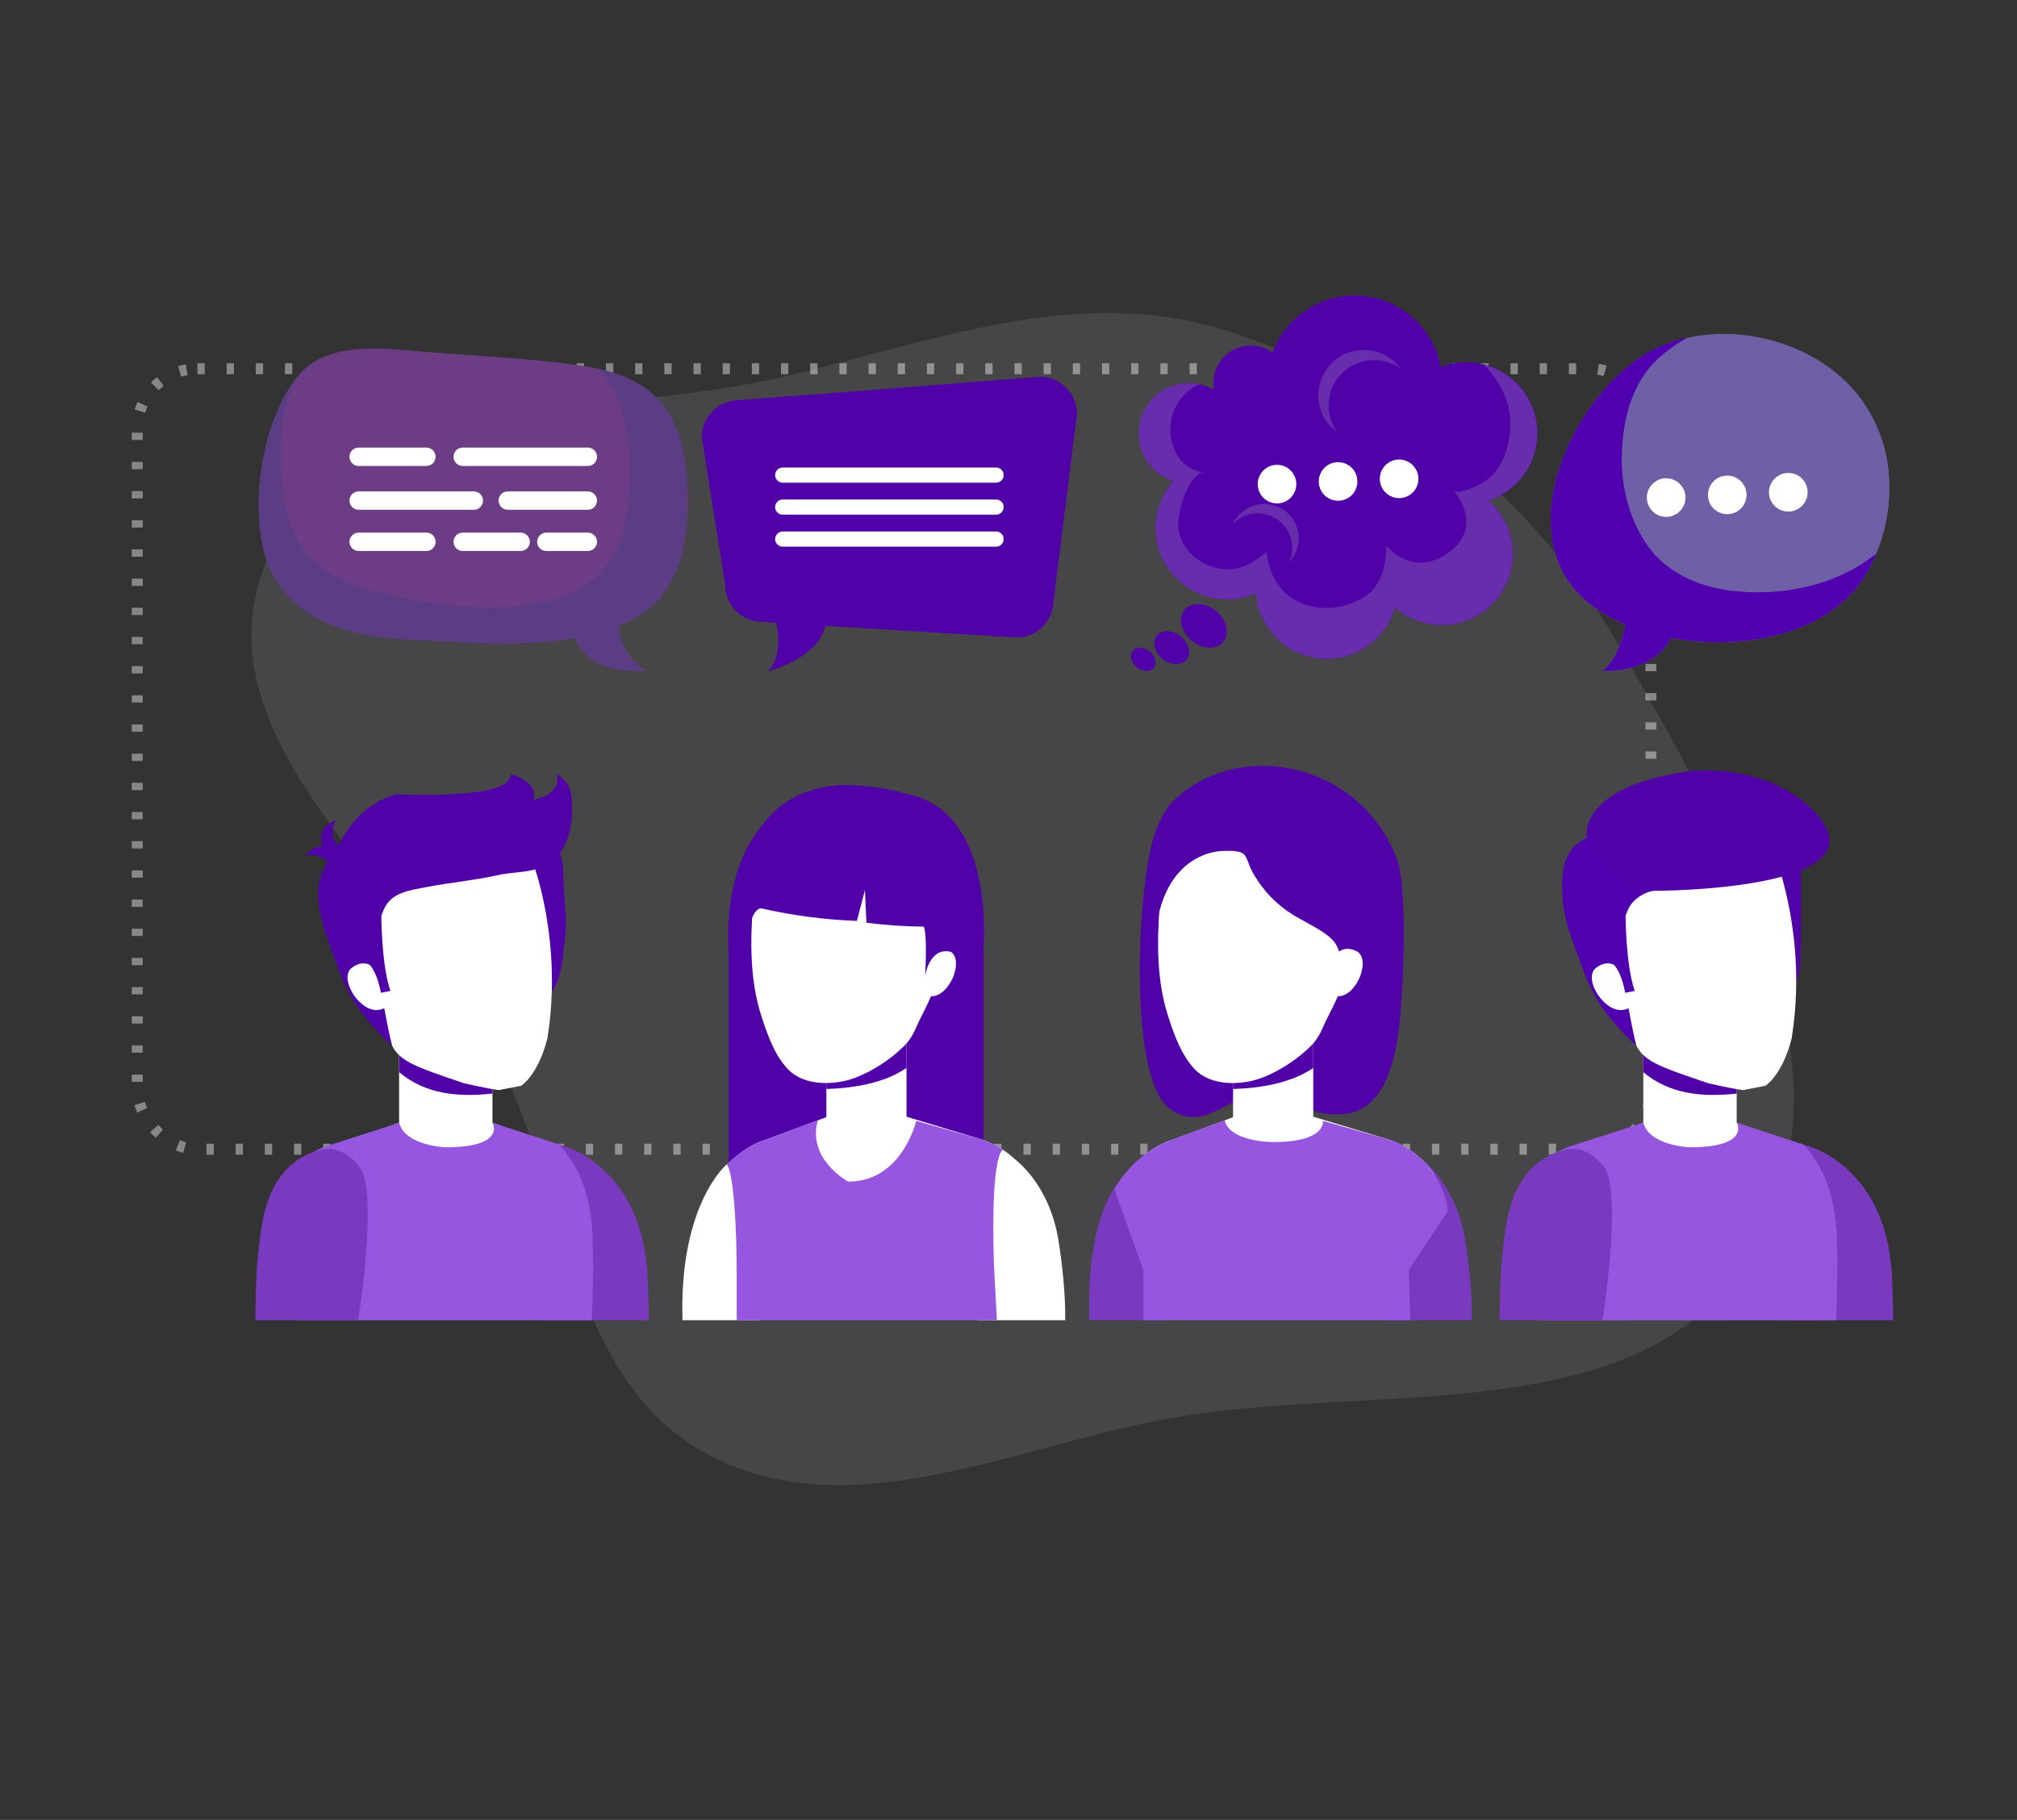 <svg width="553" height="499" viewBox="0 0 553 499" fill="none" xmlns="http://www.w3.org/2000/svg">
<rect x="0" y="0" width="553" height="499" fill="#333333" stroke="none"/>
<rect x="37.633" y="101.105" width="415" height="214" rx="16.5" stroke="#A2A2A2" stroke-opacity="0.76" stroke-width="3" stroke-dasharray="2 6"/>
<path fill-rule="evenodd" clip-rule="evenodd" d="M72.972 154.079C93.206 105.398 164.459 115.413 215.329 103.194C256.452 93.316 296.492 77.827 336.556 90.763C381.914 105.408 420.096 135.421 443.828 176.973C472.977 228.009 510.885 292.165 480.713 343.163C450.685 393.914 375.6 378.261 318.167 389.363C275.678 397.577 231.705 419.112 193.787 398.63C156.998 378.756 155.659 329.193 137.05 291.525C113.781 244.424 52.656 202.957 72.972 154.079Z" fill="#F3EDFE" fill-opacity="0.1"/>
<g clip-path="url(#clip0_909_6670)">
<path d="M83.469 235.02C83.469 235.02 85.969 232.726 90.746 236.883L92.915 233.425C92.915 233.425 87.556 229.196 83.469 235.02Z" fill="#5002A8"/>
<path d="M92.159 224.958C92.159 224.958 89.201 228.632 93.458 232.825L90.581 235.719C90.581 235.719 83.994 227.646 92.159 224.958Z" fill="#5002A8"/>
<path d="M80.016 323.994C83.164 319.182 87.858 315.586 93.325 313.799L112.863 306.568H131.505L151.034 313.799C156.511 315.581 161.215 319.177 164.37 323.994H80.016Z" fill="white"/>
<path d="M147.68 361.991H177.857C177.857 356.84 177.516 349.502 177.516 349.502C175.724 318.655 153.255 313.799 153.255 313.799C135.724 309.562 145.278 336.672 145.278 336.672C144.821 343.204 145.789 351.993 147.68 361.991Z" fill="#7A3AC0"/>
<path d="M135.019 288.265H109.422V313.217H135.019V288.265Z" fill="white"/>
<path d="M135.005 299.859V288.256H109.453V293.999C116.713 300.074 125.505 300.844 135.005 299.859Z" fill="#5002A8"/>
<path d="M162.271 361.992C162.763 348.553 162.611 344.843 162.486 340.256C162.226 330.034 160.039 321.397 153.299 313.808L135.052 307.859C135.052 307.859 138.888 314.579 122.119 314.579C122.119 314.579 111.068 314.149 109.455 307.859L90.921 313.808C90.921 313.808 75.075 317.706 72.359 334.415L81.68 351.482L81.349 361.992H162.271Z" fill="#9756DF"/>
<path d="M154.906 257.069C155.632 251.335 154.413 245.843 154.467 240.181C154.467 236.391 153.767 230.657 149.089 230.182C142.546 229.51 140.53 240.799 140.127 245.7C139.589 252.437 141.265 259.73 142.564 266.306C143.03 268.689 142.986 273.473 145.665 274.602C147.969 275.588 150.308 273.267 151.482 271.547C154.269 267.408 154.269 261.88 154.906 257.069Z" fill="#5002A8"/>
<path d="M150.061 284.789C147.471 294.904 142.891 297.699 142.891 297.699L136.779 298.891C133.256 298.443 127.198 297.009 127.198 297.009C113.234 292.261 109.192 290.98 107.023 285.676C106.934 285.452 96.017 247.59 96.017 247.59C94.225 228.094 114.668 224.045 117.751 223.57C120.798 222.862 140.229 217.468 145.974 236.175C145.974 236.113 154.452 257.821 150.061 284.789Z" fill="white"/>
<path d="M156.481 217.298C157.583 223.355 156.552 231.732 151.856 235.593C146.765 239.786 142.392 238.648 136.261 240.001C129.889 241.417 123.373 241.981 116.965 243.217C112.484 244.113 107.304 244.588 105.242 249.337C102.554 255.608 101.971 263.824 103.817 269.943C105.341 275.041 105.807 280.004 107.492 286.643C103.553 283.195 100.093 279.236 97.203 274.871C94.317 269.8 94.317 269.8 91.064 260.966C89.155 255.796 87.479 251.245 87.255 245.905C86.941 239.025 90.275 236.05 93.95 229.707C97.409 223.758 102.294 219.646 108.568 217.755C108.568 217.755 140.599 219.547 139.999 212.245C139.999 212.245 147.698 214.207 146.272 219.323C146.272 219.323 154.339 217.854 152.618 212.245C153.592 212.754 154.443 213.47 155.11 214.343C155.778 215.216 156.245 216.225 156.481 217.298Z" fill="#5002A8"/>
<path d="M105.094 268.617C105.094 268.617 101.643 261.1 96.221 265.553C96.221 265.553 93.747 267.479 96.794 272.514C96.794 272.514 101.204 279.745 106.501 275.74L105.094 268.617Z" fill="white"/>
<path d="M104.554 251.093C104.554 251.093 104.554 264.532 107.045 271.699L104.419 272.219C104.419 272.219 103.039 262.991 98.289 262.883L104.554 251.093Z" fill="#5002A8"/>
<path d="M98.21 361.991H70.023C70.023 361.991 70.122 355.299 70.14 354.824C70.252 348.218 70.851 341.63 71.932 335.113C73.608 325.858 78.09 317.643 88.038 315.277C92.582 314.193 96.615 316.944 99.071 320.653C99.071 320.68 103.561 326.208 98.21 361.991Z" fill="#7A3AC0"/>
<path d="M359.697 304.383C355.055 302.699 352.124 298.811 346.603 299.294C336.789 300.19 329.826 311.192 320.379 303.711C308.952 294.645 311.955 240.145 316.911 227.79C321.114 217.326 328.858 227.557 339.917 224.045C352.769 219.951 363.847 230.084 370.488 240.611C377.516 251.899 380.82 265.108 379.935 278.374C378.994 290.254 376.852 310.61 359.697 304.383Z" fill="#5002A8"/>
<path d="M403.548 361.992H379.457L375.146 344.611C375.146 344.611 371.651 318.216 389.755 317.849C389.755 317.849 399.148 324.434 401.711 339.925C401.711 339.925 403.736 352.298 403.548 361.992Z" fill="#7A3AC0"/>
<path d="M319.88 361.991L323.134 348.875C323.134 348.875 326.629 322.49 308.525 322.113C308.525 322.113 297.671 330.024 298.621 361.991H319.88Z" fill="#7A3AC0"/>
<path d="M360.055 279.691H338.07V311.864H360.055V279.691Z" fill="white"/>
<path d="M360.055 292.816V279.691H338.07V298.595C345.321 298.38 353.925 297.036 360.055 292.816Z" fill="#5002A8"/>
<path d="M308.945 322.122C311.944 317.541 316.419 314.121 321.627 312.428L340.197 305.547H357.934L380.645 312.428C385.855 314.122 390.332 317.542 393.336 322.122H308.945Z" fill="white"/>
<path d="M313.49 361.991H386.677L386.211 348.247L396.966 331.968C396.367 327.501 394.516 323.295 391.626 319.835C388.737 316.376 384.927 313.805 380.636 312.419L362.712 307.33C362.712 307.33 363.778 313.145 349.017 313.145C349.017 313.145 337.169 313.145 335.744 307.169L321.583 312.419C314.758 314.888 309.057 319.74 305.531 326.082L313.445 348.247L313.49 361.991Z" fill="#9756DF"/>
<path d="M362.448 282.253C361.688 284.04 360.579 285.657 359.186 287.011C355.544 290.537 351.268 293.346 346.585 295.289C340.84 297.645 332.164 297.977 327.593 293.21C323.892 289.376 321.857 283.57 320.253 278.589C317.125 268.895 317.17 258.314 317.959 248.253C318.147 245.959 318.38 243.665 318.756 241.39C322.341 219.448 341.163 219.493 341.163 219.493C355.341 218.875 368.292 225.577 370.47 240.521C371.303 246.237 370.201 252.383 369.914 258.108C369.792 262.319 369.095 266.494 367.844 270.516C366.428 274.638 364.16 278.302 362.448 282.253Z" fill="white"/>
<path d="M316.492 261.199C311.196 244.794 315.471 225.505 321.807 219.466C339.732 202.354 372.893 208.867 383.021 235.593C386.149 243.854 384.679 274.665 383.263 284.135C381.363 296.83 376.693 305.52 367.059 305.52C367.31 295.056 366.512 283.463 367.435 270.678C368.358 257.893 366.673 257.669 356.106 251.765C351.395 249.226 347.412 245.525 344.536 241.013C340.494 235.109 343.532 233.049 335.574 233.317C335.493 233.317 316.905 232.681 316.492 261.199Z" fill="#5002A8"/>
<path d="M364.29 265.518C364.29 265.518 366.163 257.714 372.168 260.939C372.168 260.939 374.857 262.31 372.921 267.677C372.921 267.677 370.071 275.382 364.281 272.569L364.29 265.518Z" fill="white"/>
<path d="M421.172 323.994C424.327 319.177 429.031 315.581 434.508 313.799L454.037 306.568H472.688L492.217 313.799C497.694 315.581 502.398 319.177 505.553 323.994H421.172Z" fill="white"/>
<path d="M488.828 361.991H519.04C519.04 356.84 518.699 349.502 518.699 349.502C516.907 318.655 494.438 313.799 494.438 313.799C476.899 309.562 486.461 336.672 486.461 336.672C485.969 343.204 486.936 351.993 488.828 361.991Z" fill="#7A3AC0"/>
<path d="M476.144 288.265H450.547V313.217H476.144V288.265Z" fill="white"/>
<path d="M476.151 299.859V288.256H450.555V293.999C457.85 300.074 466.651 300.844 476.151 299.859Z" fill="#5002A8"/>
<path d="M503.412 361.992C503.896 348.553 503.753 344.843 503.627 340.256C503.358 330.034 501.181 321.397 494.432 313.808L476.184 307.859C476.184 307.859 480.02 314.579 463.252 314.579C463.252 314.579 452.201 314.149 450.588 307.859L432.053 313.808C432.053 313.808 416.208 317.706 413.492 334.415L422.804 351.527L422.473 362.036L503.412 361.992Z" fill="#9756DF"/>
<path d="M493.826 251.092C493.826 245.161 493.575 239.248 493.719 233.317C493.799 229.536 494.149 230.513 489.766 230.092C483.69 229.518 481.7 240.843 481.225 245.69C480.643 252.427 482.121 259.675 483.224 266.234C483.627 268.608 483.511 273.356 485.993 274.467C488.117 275.426 490.331 273.079 491.451 271.34C494.015 267.354 493.566 261.252 493.728 256.719C493.799 254.846 493.826 252.965 493.826 251.092Z" fill="#5002A8"/>
<path d="M491.2 284.788C488.619 294.903 484.03 297.699 484.03 297.699L477.918 298.89C474.405 298.442 468.337 297.009 468.337 297.009C454.383 292.26 450.332 290.979 448.172 285.675C448.082 285.451 437.166 247.589 437.166 247.589C435.373 228.094 455.79 224.044 458.873 223.534C461.92 222.826 481.351 217.432 487.096 236.139C487.123 236.112 495.601 257.821 491.2 284.788Z" fill="white"/>
<path d="M435.092 229.698C428.316 232.968 428.083 239.016 428.397 245.897C428.648 251.272 430.297 255.752 432.197 260.957C435.459 269.791 435.459 269.791 438.345 274.862C441.233 279.226 444.69 283.185 448.625 286.635C446.949 279.996 446.483 275.032 444.95 269.935C443.113 263.806 443.651 255.6 446.384 249.328C446.384 249.328 447.926 245.144 454.271 243.953L435.092 229.707" fill="#5000AE"/>
<path d="M446.244 268.617C446.244 268.617 442.794 261.1 437.371 265.553C437.371 265.553 434.898 267.479 437.936 272.514C437.936 272.514 442.354 279.745 447.651 275.74L446.244 268.617Z" fill="white"/>
<path d="M445.693 251.093C445.693 251.093 445.693 264.532 448.194 271.699L445.568 272.219C445.568 272.219 444.188 262.991 439.438 262.883L445.693 251.093Z" fill="#5000AE"/>
<path d="M497.179 222.279C519.003 244.49 452.976 244.266 452.976 244.266C452.976 244.266 446.057 247.464 435.052 229.698C435.052 229.698 432.094 215.802 463.31 211.43C463.346 211.43 483.986 208.894 497.179 222.279Z" fill="#5002A8"/>
<path d="M439.354 361.991H411.141C411.141 361.991 411.239 355.298 411.257 354.824C411.365 348.218 411.964 341.63 413.05 335.113C414.744 325.84 419.252 317.616 429.182 315.259C433.726 314.175 437.759 316.926 440.215 320.635C440.215 320.68 444.705 326.208 439.354 361.991Z" fill="#7A3AC0"/>
<path d="M221.104 217.298C221.104 217.298 197.55 224.376 199.773 261.656V341.994H226.562L221.104 217.298Z" fill="#5002A8"/>
<path d="M218.422 241.38V356.794H269.651V259.577C269.651 259.577 273.021 222.279 248.536 217.692C248.536 217.692 218.422 212.245 218.422 241.38Z" fill="#5002A8"/>
<path d="M252.751 315.286H217.125V332.918H252.751V315.286Z" fill="white"/>
<path d="M292.037 361.992H267.946L263.617 344.611C263.617 344.611 260.112 318.216 278.217 317.849C278.217 317.849 287.618 324.434 290.172 339.925C290.199 339.925 292.234 352.298 292.037 361.992Z" fill="white"/>
<path d="M208.369 361.991L211.632 348.875C211.632 348.875 217.395 319.587 199.282 319.22C199.282 319.22 186.17 330.025 187.12 361.991H208.387" fill="white"/>
<path d="M248.538 279.691H226.562V311.864H248.538V279.691Z" fill="white"/>
<path d="M248.538 292.816V279.691H226.562V298.595C233.813 298.38 242.417 297.036 248.538 292.816Z" fill="#5002A8"/>
<path d="M197.422 322.122C200.423 317.543 204.896 314.124 210.104 312.428L228.656 305.539H246.384L269.103 312.419C274.323 314.109 278.808 317.533 281.812 322.122H197.422Z" fill="white"/>
<path d="M201.978 348.247V361.991H273.31L272.477 346.034C271.58 315.286 275.031 315.277 275.031 315.277C273.22 314.034 271.232 313.071 269.134 312.419L251.209 307.33C251.209 307.33 247.328 323.995 232.576 323.995C232.576 323.995 221.14 317.848 224.241 307.169L210.071 312.419C206.009 313.879 202.31 316.199 199.227 319.219C199.227 319.219 201.772 320.76 201.978 348.247Z" fill="#9756DF"/>
<path d="M250.937 282.253C250.176 284.042 249.064 285.66 247.665 287.011C244.026 290.538 239.754 293.346 235.073 295.289C229.319 297.645 220.644 297.977 216.073 293.21C212.371 289.376 210.346 283.57 208.742 278.589C205.614 268.895 205.65 258.314 206.447 248.253C206.626 245.959 206.859 243.665 207.245 241.39C210.83 219.448 229.597 219.493 229.597 219.493C243.785 218.875 256.726 225.577 258.904 240.521C259.747 246.237 258.644 252.383 258.349 258.108C258.231 262.319 257.534 266.495 256.278 270.516C254.907 274.638 252.64 278.302 250.937 282.253Z" fill="white"/>
<path d="M252.767 265.517C252.767 265.517 254.64 257.714 260.654 260.939C260.654 260.939 263.342 262.31 261.407 267.676C261.407 267.676 258.557 275.381 252.758 272.568L252.767 265.517Z" fill="white"/>
<path d="M205.011 243.898C204.007 213.786 232.607 215.228 232.607 215.228C260.713 216.384 262.111 229.115 262.111 229.115C265.508 245.242 260.65 260.957 260.65 260.957C254.672 259.649 253.659 267.64 253.659 267.64C254.287 254.837 253.238 254.067 253.238 254.067C247.99 254.032 242.749 253.673 237.545 252.992L237.142 244.033L234.928 252.508C226.053 252.171 217.228 251.008 208.569 249.032C208.569 249.032 204.984 249.283 204.984 260.159L205.011 243.898Z" fill="#5002A8"/>
<path d="M517.522 126.907C516.454 120.076 513.635 113.637 509.339 108.218C495.331 90.631 465.262 85.596 447.221 99.734C427.925 114.911 414.239 150.193 437.057 166.508C439.758 168.402 442.658 169.994 445.706 171.256C444.882 175.091 443.017 181.515 439.361 183.951C439.361 183.951 453.046 185 458.182 174.929C478.491 178.701 502.591 173.63 511.956 156.885C517.107 147.794 519.067 137.241 517.522 126.907Z" fill="#6F5FA6"/>
<g style="mix-blend-mode:multiply">
<path d="M474.547 161.947C465.585 160.809 456.963 157.1 451.648 149.521C446.226 141.78 444.12 131.933 444.729 122.589C445.303 113.701 447.83 104.67 454.516 98.399C457.014 96.106 459.794 94.14 462.788 92.548C457.121 93.721 451.796 96.173 447.221 99.716C427.925 114.893 414.239 150.175 437.057 166.49C439.758 168.384 442.658 169.976 445.706 171.238C444.882 175.073 443.017 181.496 439.361 183.933C439.361 183.933 453.046 184.982 458.182 174.911C478.491 178.683 502.591 173.612 511.956 156.867C512.88 155.215 513.705 153.509 514.43 151.76C503.559 160.648 488.251 163.685 474.547 161.947Z" fill="#5000AE"/>
</g>
<path d="M456.812 141.727C459.738 141.727 462.109 139.356 462.109 136.432C462.109 133.507 459.738 131.137 456.812 131.137C453.887 131.137 451.516 133.507 451.516 136.432C451.516 139.356 453.887 141.727 456.812 141.727Z" fill="white"/>
<path d="M478.851 135.697C478.851 136.744 478.541 137.768 477.959 138.639C477.377 139.509 476.549 140.188 475.582 140.589C474.614 140.989 473.549 141.094 472.521 140.89C471.494 140.686 470.55 140.181 469.809 139.441C469.068 138.7 468.564 137.757 468.36 136.73C468.155 135.703 468.26 134.638 468.661 133.671C469.062 132.703 469.741 131.876 470.612 131.294C471.483 130.712 472.507 130.402 473.555 130.402C474.25 130.402 474.939 130.539 475.582 130.805C476.224 131.071 476.808 131.461 477.3 131.953C477.792 132.444 478.182 133.028 478.448 133.671C478.714 134.313 478.851 135.001 478.851 135.697Z" fill="white"/>
<path d="M490.297 140.266C493.222 140.266 495.594 137.896 495.594 134.971C495.594 132.047 493.222 129.676 490.297 129.676C487.371 129.676 485 132.047 485 134.971C485 137.896 487.371 140.266 490.297 140.266Z" fill="white"/>
<path d="M285.123 103.309L202.543 109.786C199.854 109.786 197.276 110.854 195.375 112.754C193.474 114.654 192.406 117.232 192.406 119.919L198.832 160.388C198.844 163.063 199.914 165.625 201.807 167.515C203.701 169.405 206.266 170.47 208.942 170.477L212.841 170.718C212.841 170.718 215.153 179.445 210.609 183.987C210.609 183.987 224.133 180.717 226.311 171.552L278.688 174.768C280.02 174.768 281.338 174.506 282.569 173.996C283.799 173.486 284.917 172.739 285.858 171.797C286.8 170.855 287.546 169.737 288.055 168.507C288.564 167.276 288.825 165.958 288.824 164.626L295.259 113.442C295.257 110.755 294.188 108.179 292.288 106.279C290.387 104.379 287.81 103.311 285.123 103.309Z" fill="#5002A8"/>
<path d="M295.103 111.515C294.978 114.263 294.763 117.013 294.458 119.767C293.813 125.429 292.961 131.083 291.957 136.7C291.061 141.753 289.986 146.967 287.682 151.599C283.81 159.385 275.44 162.261 267.311 163.47C258.814 164.752 250.282 164.366 241.732 164.841C237.028 165.228 232.307 165.368 227.589 165.262C223.538 165.083 218.958 164.734 215.364 162.637C208.427 158.588 207.298 148.535 206.402 141.386C205.326 133.233 203.256 122.571 208.902 115.61C211.519 112.375 214.898 110.933 218.761 109.58C220.016 109.141 221.62 108.684 223.242 108.138L202.629 109.741C199.94 109.741 197.362 110.809 195.461 112.709C193.56 114.61 192.492 117.187 192.492 119.874L198.918 160.344C198.918 163.011 199.97 165.571 201.846 167.468C203.722 169.365 206.27 170.446 208.938 170.477L212.837 170.719C212.837 170.719 215.149 179.445 210.605 183.987C210.605 183.987 224.13 180.717 226.307 171.552L278.684 174.768C280.016 174.768 281.335 174.506 282.565 173.996C283.795 173.486 284.913 172.739 285.855 171.797C286.796 170.855 287.543 169.737 288.051 168.507C288.56 167.276 288.822 165.958 288.82 164.626L295.255 113.442C295.264 112.796 295.213 112.151 295.103 111.515Z" fill="#5002A8"/>
<path d="M275.181 130.268C275.181 130.541 275.127 130.812 275.022 131.065C274.917 131.318 274.763 131.547 274.569 131.74C274.375 131.934 274.144 132.087 273.891 132.19C273.638 132.294 273.367 132.347 273.093 132.346H214.595C214.043 132.346 213.515 132.127 213.125 131.737C212.735 131.348 212.516 130.819 212.516 130.268C212.516 129.716 212.735 129.188 213.125 128.798C213.515 128.408 214.043 128.189 214.595 128.189H273.093C273.367 128.188 273.638 128.241 273.891 128.345C274.144 128.449 274.375 128.601 274.569 128.795C274.763 128.988 274.917 129.217 275.022 129.47C275.127 129.723 275.181 129.994 275.181 130.268Z" fill="white"/>
<path d="M275.181 139.039C275.181 139.312 275.127 139.583 275.022 139.836C274.917 140.089 274.763 140.318 274.569 140.511C274.375 140.705 274.144 140.858 273.891 140.961C273.638 141.065 273.367 141.118 273.093 141.117H214.595C214.043 141.117 213.515 140.898 213.125 140.508C212.735 140.119 212.516 139.59 212.516 139.039C212.516 138.487 212.735 137.959 213.125 137.569C213.515 137.179 214.043 136.96 214.595 136.96H273.093C273.367 136.959 273.638 137.012 273.891 137.116C274.144 137.22 274.375 137.372 274.569 137.566C274.763 137.759 274.917 137.988 275.022 138.241C275.127 138.494 275.181 138.765 275.181 139.039Z" fill="white"/>
<path d="M275.181 147.81C275.181 148.083 275.127 148.354 275.022 148.607C274.917 148.86 274.763 149.089 274.569 149.282C274.375 149.476 274.144 149.629 273.891 149.732C273.638 149.836 273.367 149.889 273.093 149.888H214.595C214.043 149.888 213.515 149.669 213.125 149.279C212.735 148.889 212.516 148.361 212.516 147.81C212.516 147.258 212.735 146.73 213.125 146.34C213.515 145.95 214.043 145.731 214.595 145.731H273.093C273.367 145.73 273.638 145.783 273.891 145.887C274.144 145.991 274.375 146.143 274.569 146.337C274.763 146.53 274.917 146.759 275.022 147.012C275.127 147.265 275.181 147.536 275.181 147.81Z" fill="white"/>
<path d="M81.835 102.932C89.202 94.242 102.502 95.236 112.746 96.159C128.878 97.629 145.082 98.023 161.071 100.549C183.227 104.052 188.568 117.572 188.55 138.178C188.55 150.256 185.279 163.417 173.924 169.536C172.541 170.278 171.12 170.944 169.666 171.534C169.765 175.019 171.082 180.135 177.15 183.862C177.15 183.862 161.582 185.564 157.755 174.903C142.698 177.59 125.643 175.888 111.742 175.288C93.486 174.491 75.355 168.497 71.752 148.338C68.911 132.427 73.715 112.474 81.835 102.932Z" fill="#6C3D85"/>
<path d="M81.305 103.587C79.434 107.216 78.165 111.126 77.55 115.162C76.862 120.7 76.778 126.297 77.299 131.853C78.016 140.911 80.463 149.978 88.126 155.604C95.224 160.81 104.115 162.584 112.575 164.277C120.035 165.79 127.63 166.535 135.241 166.499C142.698 166.436 150.549 165.603 157.325 162.243C160.548 160.725 163.403 158.526 165.694 155.798C167.984 153.069 169.654 149.876 170.589 146.439C172.453 139.275 173.134 131.855 172.606 124.471C172.104 117.411 170.527 109.939 166.332 104.071C165.572 103.017 164.73 102.026 163.814 101.105C183.665 105.271 188.568 118.459 188.55 138.232C188.55 150.31 185.279 163.471 173.923 169.59C172.541 170.331 171.12 170.998 169.666 171.588C169.765 175.073 171.082 180.189 177.15 183.916C177.15 183.916 161.582 185.618 157.755 174.957C142.698 177.644 125.643 175.942 111.742 175.342C93.485 174.544 75.354 168.551 71.751 148.392C68.973 132.776 73.508 113.37 81.305 103.587Z" fill="#5A3D85"/>
<path d="M124.344 125.241C124.343 125.573 124.407 125.901 124.533 126.207C124.659 126.514 124.844 126.792 125.078 127.027C125.312 127.262 125.59 127.448 125.896 127.575C126.203 127.702 126.531 127.768 126.862 127.768H161.161C161.493 127.768 161.821 127.702 162.127 127.575C162.433 127.448 162.711 127.262 162.945 127.027C163.179 126.792 163.365 126.514 163.491 126.207C163.617 125.901 163.681 125.573 163.68 125.241C163.68 124.573 163.415 123.933 162.942 123.461C162.47 122.989 161.829 122.724 161.161 122.724H126.862C126.194 122.724 125.554 122.989 125.081 123.461C124.609 123.933 124.344 124.573 124.344 125.241Z" fill="white"/>
<path d="M95.812 125.241C95.811 125.573 95.876 125.901 96.002 126.207C96.128 126.514 96.313 126.792 96.547 127.027C96.781 127.262 97.059 127.448 97.365 127.575C97.671 127.702 97.999 127.768 98.331 127.768H116.91C117.242 127.768 117.57 127.702 117.876 127.575C118.182 127.448 118.46 127.262 118.694 127.027C118.928 126.792 119.113 126.514 119.239 126.207C119.365 125.901 119.43 125.573 119.429 125.241C119.429 124.573 119.163 123.933 118.691 123.461C118.219 122.989 117.578 122.724 116.91 122.724H98.331C97.663 122.724 97.022 122.989 96.55 123.461C96.078 123.933 95.812 124.573 95.812 125.241Z" fill="white"/>
<path d="M136.695 137.256C136.695 137.587 136.761 137.915 136.888 138.221C137.015 138.527 137.201 138.805 137.436 139.039C137.671 139.273 137.95 139.458 138.256 139.584C138.563 139.71 138.891 139.775 139.223 139.773H161.163C161.831 139.773 162.471 139.508 162.944 139.036C163.416 138.564 163.681 137.924 163.681 137.256C163.681 136.588 163.416 135.948 162.944 135.476C162.471 135.004 161.831 134.738 161.163 134.738H139.223C138.891 134.737 138.563 134.801 138.256 134.927C137.95 135.053 137.671 135.239 137.436 135.473C137.201 135.706 137.015 135.984 136.888 136.29C136.761 136.596 136.695 136.925 136.695 137.256Z" fill="white"/>
<path d="M95.812 137.256C95.812 137.924 96.078 138.564 96.55 139.036C97.022 139.508 97.663 139.773 98.331 139.773H129.915C130.582 139.773 131.223 139.508 131.695 139.036C132.168 138.564 132.433 137.924 132.433 137.256C132.433 136.588 132.168 135.948 131.695 135.476C131.223 135.004 130.582 134.738 129.915 134.738H98.331C97.663 134.738 97.022 135.004 96.55 135.476C96.078 135.948 95.812 136.588 95.812 137.256Z" fill="white"/>
<path d="M124.344 148.562C124.344 149.23 124.609 149.87 125.081 150.342C125.554 150.814 126.194 151.08 126.862 151.08H142.753C143.421 151.08 144.061 150.814 144.533 150.342C145.006 149.87 145.271 149.23 145.271 148.562C145.272 148.231 145.208 147.902 145.082 147.596C144.956 147.29 144.771 147.011 144.537 146.776C144.303 146.541 144.025 146.355 143.718 146.228C143.412 146.101 143.084 146.036 142.753 146.036H126.862C126.531 146.036 126.203 146.101 125.896 146.228C125.59 146.355 125.312 146.541 125.078 146.776C124.844 147.011 124.659 147.29 124.533 147.596C124.407 147.902 124.343 148.231 124.344 148.562Z" fill="white"/>
<path d="M147.258 148.562C147.258 149.23 147.523 149.87 147.995 150.342C148.468 150.814 149.108 151.08 149.776 151.08H161.168C161.835 151.08 162.476 150.814 162.948 150.342C163.421 149.87 163.686 149.23 163.686 148.562C163.687 148.231 163.623 147.902 163.497 147.596C163.371 147.29 163.185 147.011 162.951 146.776C162.718 146.541 162.439 146.355 162.133 146.228C161.827 146.101 161.499 146.036 161.168 146.036H149.794C149.463 146.036 149.134 146.101 148.828 146.228C148.522 146.355 148.244 146.541 148.01 146.776C147.776 147.011 147.591 147.29 147.465 147.596C147.339 147.902 147.275 148.231 147.276 148.562H147.258Z" fill="white"/>
<path d="M95.812 148.562C95.812 149.23 96.078 149.87 96.55 150.342C97.022 150.814 97.663 151.08 98.331 151.08H116.91C117.578 151.08 118.219 150.814 118.691 150.342C119.163 149.87 119.429 149.23 119.429 148.562C119.43 148.231 119.365 147.902 119.239 147.596C119.113 147.29 118.928 147.011 118.694 146.776C118.46 146.541 118.182 146.355 117.876 146.228C117.57 146.101 117.242 146.036 116.91 146.036H98.331C97.999 146.036 97.671 146.101 97.365 146.228C97.059 146.355 96.781 146.541 96.547 146.776C96.313 147.011 96.128 147.29 96.002 147.596C95.876 147.902 95.811 148.231 95.812 148.562Z" fill="white"/>
<path d="M421.507 118.808C421.516 115.645 420.752 112.527 419.282 109.726C417.811 106.924 415.679 104.524 413.07 102.734C410.461 100.943 407.454 99.816 404.311 99.451C401.167 99.086 397.982 99.494 395.032 100.639C394.07 95.473 391.44 90.765 387.546 87.236C383.651 83.707 378.707 81.551 373.471 81.099C368.234 80.647 362.993 81.923 358.551 84.732C354.109 87.541 350.71 91.728 348.876 96.652C347.214 95.467 345.237 94.805 343.196 94.75C341.156 94.696 339.146 95.253 337.424 96.348C335.702 97.444 334.347 99.028 333.532 100.899C332.717 102.77 332.48 104.841 332.851 106.848C331.179 105.922 329.332 105.355 327.429 105.181C325.525 105.007 323.606 105.231 321.794 105.838C319.982 106.445 318.316 107.423 316.902 108.708C315.487 109.994 314.356 111.559 313.58 113.305C312.803 115.051 312.398 116.939 312.391 118.85C312.383 120.76 312.773 122.652 313.536 124.404C314.299 126.155 315.418 127.73 316.822 129.026C318.227 130.322 319.885 131.313 321.693 131.934C318.774 135.288 317.086 139.536 316.907 143.978C316.728 148.419 318.069 152.789 320.708 156.367C323.348 159.945 327.128 162.516 331.426 163.658C335.723 164.799 340.282 164.443 344.35 162.646C344.697 167.196 346.633 171.478 349.819 174.746C353.005 178.013 357.238 180.057 361.779 180.522C366.319 180.986 370.879 179.84 374.66 177.285C378.442 174.73 381.205 170.928 382.467 166.544C386.351 169.944 391.427 171.663 396.579 171.322C401.73 170.98 406.535 168.608 409.937 164.725C413.338 160.842 415.057 155.768 414.716 150.618C414.375 145.468 412.001 140.665 408.117 137.265C412.007 135.986 415.394 133.514 417.797 130.201C420.201 126.888 421.499 122.901 421.507 118.808Z" fill="#5002A8"/>
<g style="mix-blend-mode:multiply">
<path d="M421.499 118.808C421.492 114.46 420.029 110.24 417.345 106.819C414.66 103.398 410.907 100.973 406.684 99.931C410.861 103.855 413.944 109.688 414.105 115.44C414.266 121.192 412.42 127.983 407.67 131.566C405.609 133.116 401.396 135.079 398.77 134.81C402.517 139.621 403.861 145.651 398.421 150.515C392.335 155.945 384.977 155.353 380.111 149.557C380.236 154.467 378.605 160.828 374.249 163.587C370.419 165.952 365.925 167.012 361.442 166.606C352.928 165.567 347.998 159.376 347.227 151.143C347.272 151.6 344.539 153.329 344.126 153.624C343.072 154.363 341.927 154.965 340.721 155.416C332.592 158.364 322.195 151.564 323.083 142.712C323.411 139.458 324.363 136.297 325.888 133.403C326.551 132.238 328.46 129.327 330.118 129.434C319.363 128.735 316.827 110.62 328.89 105.334C327.94 105.124 326.969 105.019 325.995 105.02C322.712 105.013 319.535 106.177 317.034 108.303C314.533 110.429 312.873 113.378 312.354 116.618C311.834 119.858 312.488 123.178 314.199 125.979C315.909 128.78 318.564 130.879 321.685 131.898C318.745 135.249 317.039 139.503 316.85 143.956C316.66 148.409 317.999 152.793 320.643 156.381C323.287 159.969 327.078 162.547 331.388 163.686C335.698 164.826 340.269 164.459 344.342 162.646C344.689 167.196 346.625 171.478 349.811 174.746C352.997 178.013 357.23 180.057 361.771 180.522C366.311 180.986 370.871 179.84 374.652 177.285C378.434 174.73 381.197 170.928 382.459 166.544C386.343 169.944 391.419 171.663 396.571 171.322C401.722 170.98 406.527 168.608 409.929 164.725C413.33 160.842 415.049 155.768 414.708 150.618C414.367 145.468 411.993 140.665 408.109 137.265C411.999 135.986 415.386 133.514 417.789 130.201C420.193 126.888 421.491 122.901 421.499 118.808Z" fill="#682DAC"/>
</g>
<path d="M335.373 176.005C333.509 178.236 329.628 178.075 326.706 175.638C323.784 173.201 322.915 169.411 324.779 167.18C326.643 164.949 330.515 165.111 333.446 167.548C336.377 169.985 337.237 173.774 335.373 176.005Z" fill="#5002A8"/>
<path d="M325.264 180.923C323.848 182.617 320.908 182.491 318.685 180.646C316.463 178.8 315.808 175.924 317.224 174.231C318.64 172.538 321.58 172.654 323.803 174.509C326.026 176.363 326.671 179.23 325.264 180.923Z" fill="#5002A8"/>
<path d="M316.301 183.145C315.306 184.337 313.226 184.247 311.658 182.948C310.09 181.649 309.633 179.615 310.627 178.415C311.622 177.214 313.702 177.313 315.27 178.612C316.838 179.911 317.295 181.945 316.301 183.145Z" fill="#5002A8"/>
<g style="mix-blend-mode:multiply">
<path d="M364.248 111.211C364.243 108.91 364.876 106.653 366.076 104.69C367.276 102.727 368.997 101.134 371.048 100.089C373.098 99.045 375.398 98.588 377.693 98.77C379.987 98.953 382.186 99.767 384.046 101.123C382.989 99.656 381.627 98.436 380.052 97.548C378.478 96.66 376.729 96.124 374.927 95.979C373.125 95.833 371.312 96.081 369.616 96.704C367.919 97.328 366.378 98.313 365.099 99.591C363.821 100.869 362.836 102.409 362.212 104.105C361.588 105.802 361.34 107.613 361.486 109.415C361.632 111.216 362.167 112.964 363.056 114.538C363.944 116.112 365.164 117.475 366.632 118.53C365.081 116.405 364.247 113.841 364.248 111.211Z" fill="#682DAC"/>
</g>
<g style="mix-blend-mode:multiply">
<path d="M343.091 140.902C345.554 140.443 348.099 140.978 350.168 142.391C352.237 143.803 353.663 145.977 354.132 148.437C354.509 150.399 354.249 152.431 353.389 154.234C354.354 153.246 355.092 152.059 355.55 150.756C356.008 149.452 356.175 148.064 356.039 146.69C355.903 145.315 355.468 143.987 354.764 142.798C354.059 141.61 353.103 140.59 351.963 139.81C350.822 139.031 349.524 138.51 348.161 138.285C346.797 138.06 345.401 138.137 344.071 138.509C342.74 138.881 341.507 139.54 340.458 140.44C339.409 141.339 338.57 142.457 338 143.716C339.355 142.262 341.138 141.276 343.091 140.902Z" fill="#682DAC"/>
</g>
<path d="M355.414 132.74C355.414 133.788 355.103 134.811 354.521 135.682C353.939 136.553 353.112 137.231 352.144 137.632C351.176 138.033 350.111 138.138 349.084 137.933C348.056 137.729 347.112 137.225 346.372 136.484C345.631 135.744 345.126 134.8 344.922 133.773C344.718 132.746 344.823 131.682 345.224 130.714C345.624 129.746 346.303 128.919 347.174 128.338C348.045 127.756 349.069 127.445 350.117 127.445C351.521 127.448 352.867 128.006 353.86 128.999C354.853 129.991 355.412 131.337 355.414 132.74Z" fill="white"/>
<path d="M372.156 132.006C372.158 133.053 371.849 134.078 371.268 134.95C370.687 135.822 369.86 136.502 368.893 136.904C367.925 137.306 366.86 137.412 365.831 137.209C364.803 137.006 363.859 136.502 363.117 135.762C362.375 135.022 361.87 134.078 361.665 133.051C361.46 132.024 361.564 130.959 361.965 129.99C362.365 129.022 363.044 128.195 363.916 127.613C364.787 127.03 365.811 126.72 366.859 126.72C368.263 126.72 369.608 127.276 370.602 128.267C371.595 129.258 372.154 130.603 372.156 132.006Z" fill="white"/>
<path d="M388.89 131.289C388.89 132.336 388.58 133.36 387.998 134.23C387.416 135.101 386.589 135.78 385.621 136.181C384.653 136.581 383.588 136.686 382.56 136.482C381.533 136.278 380.589 135.773 379.848 135.033C379.107 134.292 378.603 133.349 378.399 132.322C378.194 131.294 378.299 130.23 378.7 129.262C379.101 128.295 379.78 127.468 380.651 126.886C381.522 126.304 382.546 125.994 383.594 125.994C384.998 125.996 386.344 126.555 387.336 127.547C388.329 128.54 388.888 129.885 388.89 131.289Z" fill="white"/>
</g>
<defs>
<clipPath id="clip0_909_6670">
<rect width="449" height="281" fill="white" transform="translate(70 81)"/>
</clipPath>
</defs>
</svg>
